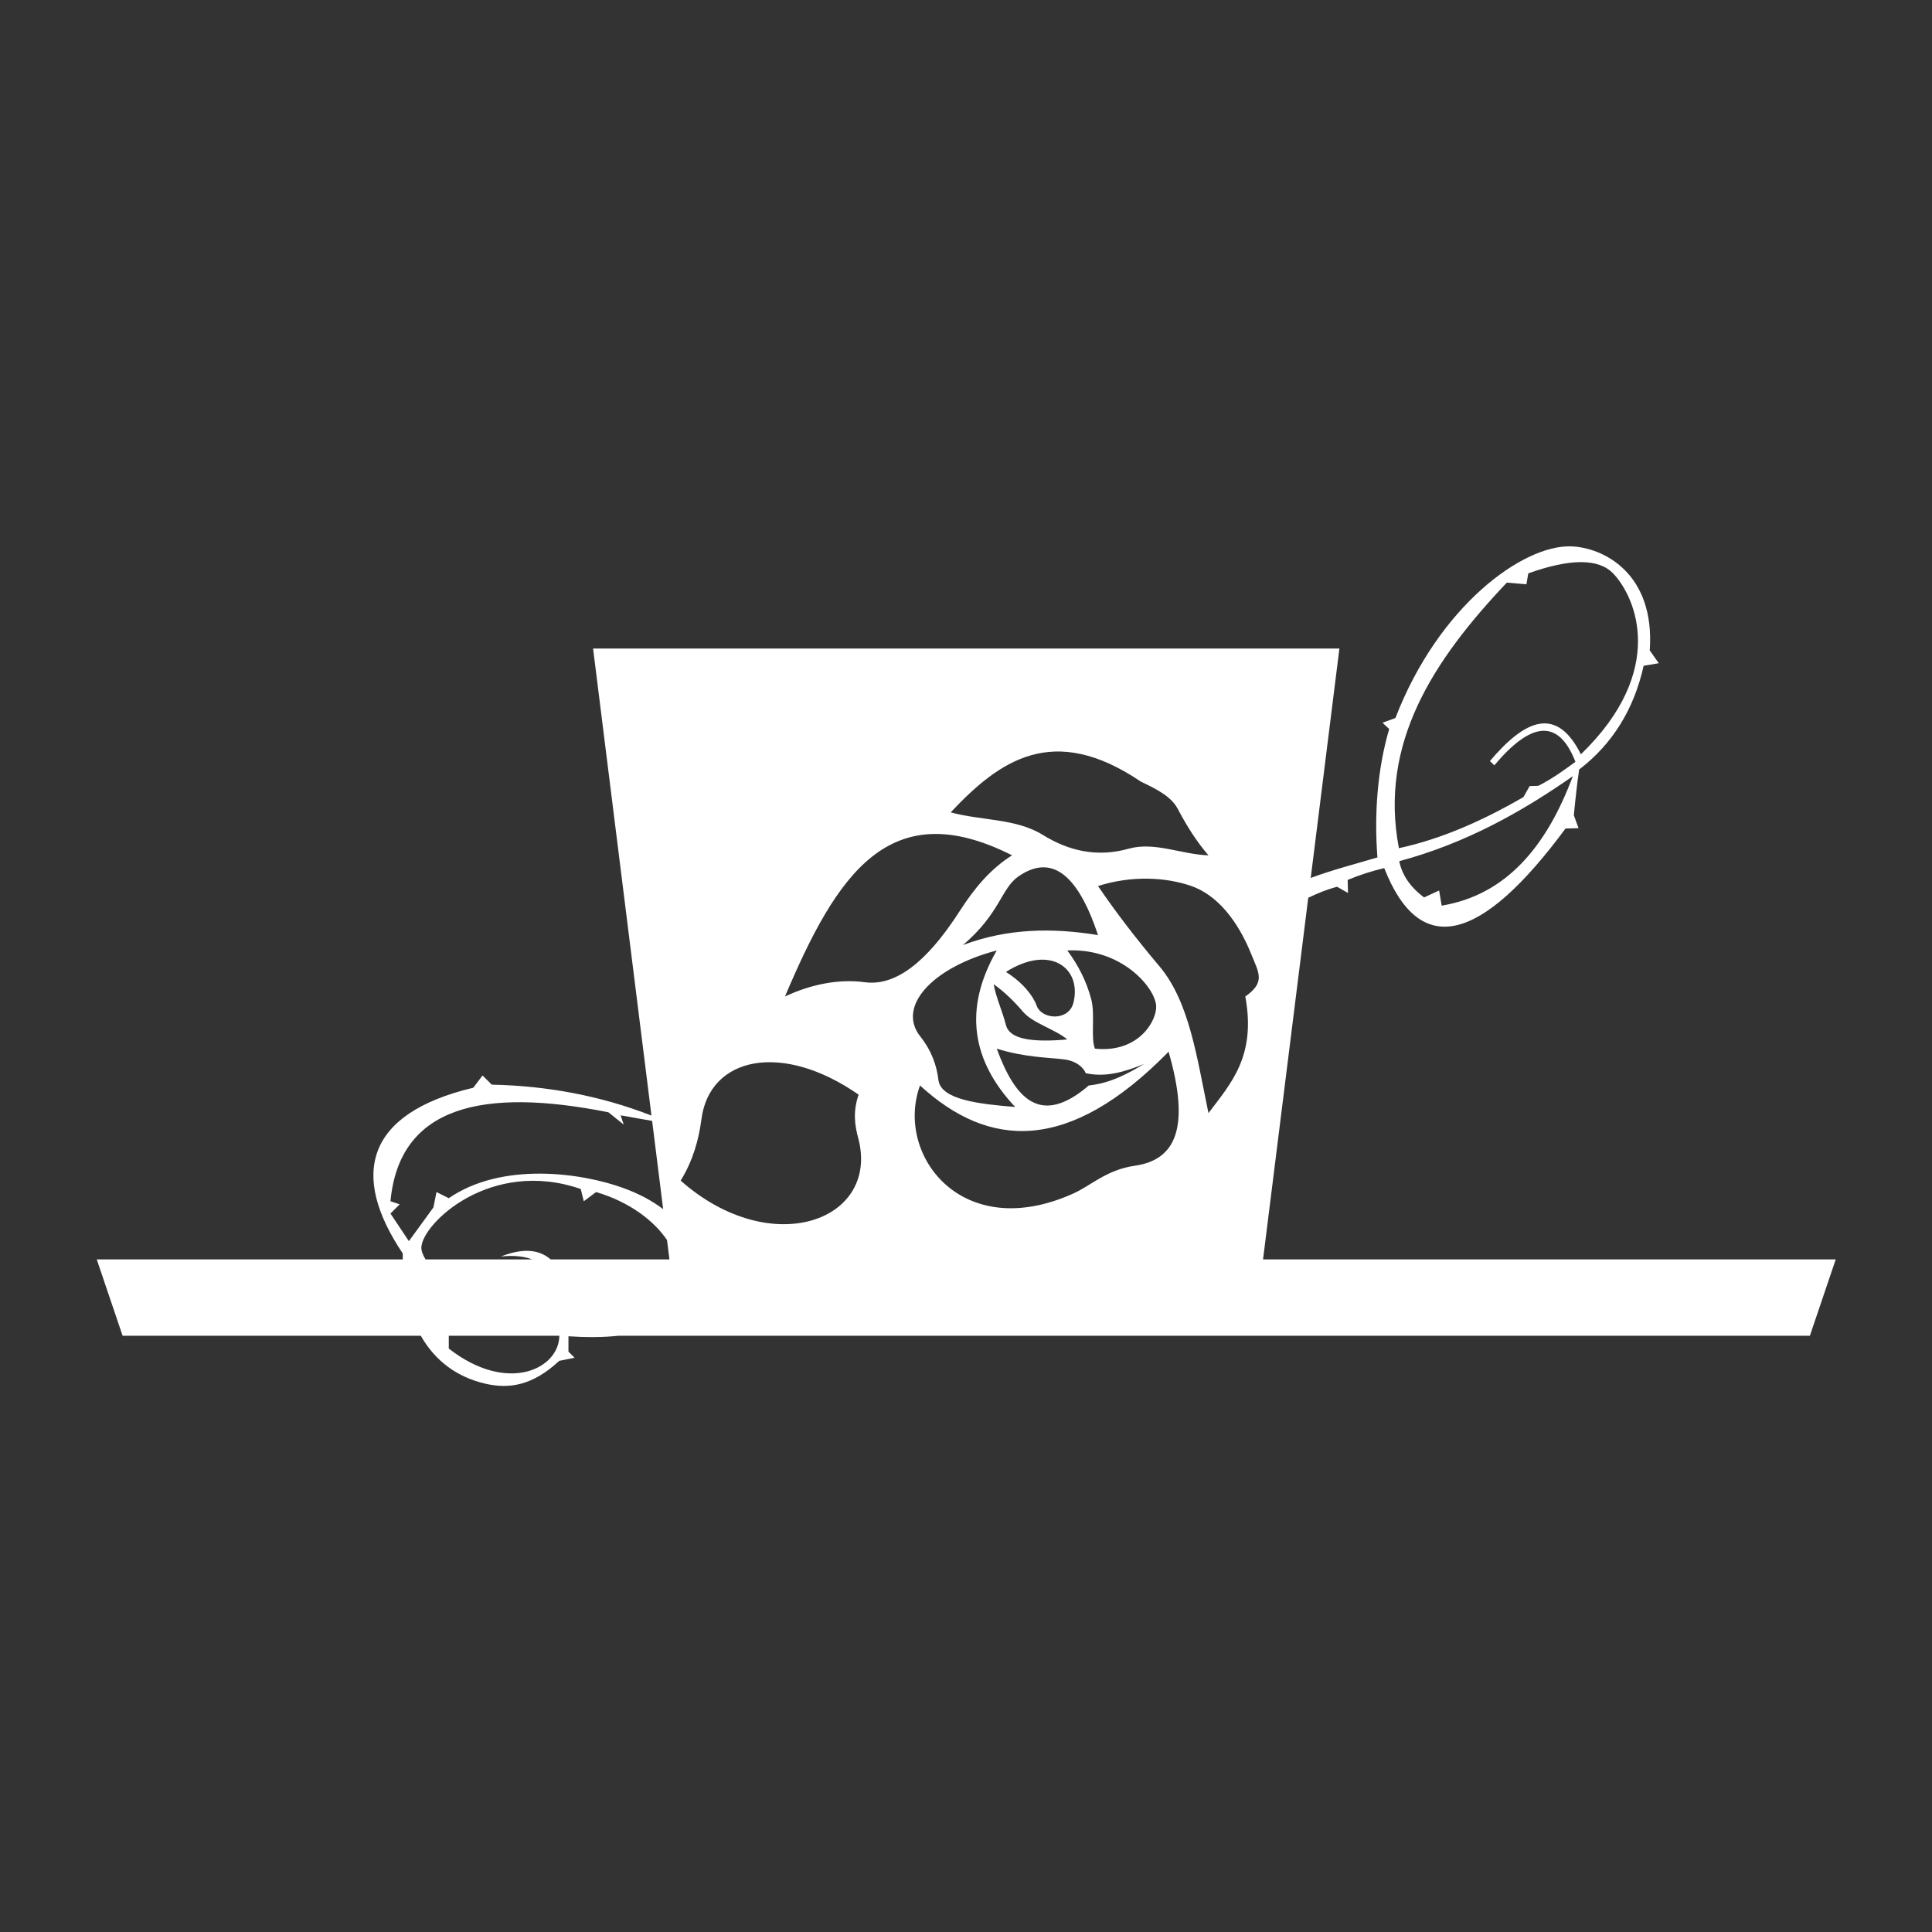 <?xml version="1.0" encoding="UTF-8" standalone="no"?>
<!DOCTYPE svg PUBLIC "-//W3C//DTD SVG 1.1//EN" "http://www.w3.org/Graphics/SVG/1.1/DTD/svg11.dtd">
<svg width="100%" height="100%" viewBox="0 0 1000 1000" version="1.1" xmlns="http://www.w3.org/2000/svg" xmlns:xlink="http://www.w3.org/1999/xlink" xml:space="preserve" xmlns:serif="http://www.serif.com/" style="fill-rule:evenodd;clip-rule:evenodd;stroke-linejoin:round;stroke-miterlimit:2;">
    <rect x="0" y="0" width="1000" height="1000" fill="#333333" stroke="none"/>
    <g transform="matrix(1.925,0,0,1.925,-719.921,-194.103)">
        <path d="M726.416,336.893C732.343,334.707 738.323,333.165 744.355,331.381C743.451,319.914 744.333,307.603 747.516,296.86L745.719,295.157L749.187,293.897C760.833,263.714 783.443,247.364 796.346,247.739C805.043,247.992 819.043,254.932 817.573,275.722L820,279.159L815.933,279.851C813.322,291.554 807.565,300.872 798.587,307.748C798.054,311.404 797.589,315.573 797.165,320.044L798.425,323.512L794.926,323.606C772.131,354.459 755.741,358.6 746.183,334.251C742.934,335.012 739.657,336.046 736.346,337.432L736.44,340.932L733.476,339.26C730.911,339.958 728.335,340.973 725.75,342.223L713.594,439.469L867.581,439.469L860.628,460L540.205,460C536.086,460.444 531.594,460.449 526.833,460.137L526.833,464.262L528.483,465.913L524.358,466.738C517.145,473.438 510.877,474.34 504.554,472.899C496.973,471.17 490.987,466.807 487.138,460L406.953,460L400,439.469L482.279,439.469C482.271,438.937 482.27,438.4 482.276,437.858C468.15,416.858 472.124,400.242 501.254,393.301L503.729,390L506.205,392.475C521.086,392.789 535.429,395.439 549.151,400.79L533.455,275.217L734.126,275.217L726.416,336.893ZM524.38,460C524.312,468.854 510.496,475.788 494.653,463.437L494.653,460L524.38,460ZM553.334,434.254L553.986,439.469L522.064,439.469C518.567,436.459 513.963,436.606 508.68,438.683C512.022,438.327 514.805,438.614 517.091,439.469L488.418,439.469C487.639,438.221 487.249,437.103 487.285,436.208C487.548,429.811 505.899,412.168 530.134,420.53L530.959,423.831L534.259,421.355C543.469,424.069 549.927,429.22 553.334,434.254ZM549.33,402.221L552.297,425.953C549.207,423.595 545.637,421.75 541.686,420.304C530.27,416.126 508.955,413.181 494.653,423.005L491.352,421.355L490.527,425.481L483.926,434.557L478.975,427.131L481.451,424.656L478.975,423.831C481.362,398.244 503.714,393.17 537.56,399.902L541.686,403.202L540.86,400.727L549.33,402.221ZM604.858,395.174C603.247,399.713 603.859,403.55 604.717,406.726C610.736,428.99 581.467,439.908 557,418.278C560.306,412.926 561.876,407.248 562.586,401.775C564.765,384.964 584.249,380.809 604.858,395.174ZM688.197,383.622C661.224,411.15 639.819,409.617 621.361,392.699C614.593,411.228 632.512,435.323 662.618,421.731C667.412,419.567 671.517,415.366 679.12,414.279C690.088,412.712 694.103,404.107 688.197,383.622ZM698.924,400.125C704.959,392.121 711.788,384.826 708.825,368.77C714.324,364.939 712.436,362.389 710.476,357.504C706.912,348.623 701.38,341.393 693.973,338.944C687.208,336.707 678.34,336.199 669.219,339.065C673.648,345.594 679.15,352.851 685.721,360.633C693.807,370.208 695.78,385.111 698.924,400.125ZM641.989,356.393C632.957,372.109 635.253,386.034 646.94,398.475C637.45,397.713 626.941,396.564 626.312,391.219C625.849,387.295 624.452,383.325 621.419,379.497C615.101,371.52 624.55,360.982 641.989,356.393ZM641.989,382.797C649.706,385.209 655.946,385.145 660.142,385.688C663.457,386.117 665.339,387.909 665.918,389.398C671.416,390.59 676.535,388.974 681.596,386.923C677.142,389.557 672.599,392.064 666.743,392.699C653.697,403.915 646.906,396.195 641.989,382.797ZM660.967,356.393C663.951,360.408 666.169,364.778 667.419,369.595C668.473,373.658 667.221,379.909 668.394,382.797C680.263,384.035 685.126,375.125 684.853,371.245C684.508,366.333 675.568,355.715 660.967,356.393ZM641.164,365.469C644.017,367.495 646.59,369.991 649.077,372.896C651.716,375.979 657.507,377.483 660.967,380.322C650.747,381.236 645.383,380.033 644.465,376.468C643.413,372.386 641.822,369.135 641.164,365.469ZM644.465,362.169C656.44,354.599 664.908,361.212 662.618,370.42C661.355,375.497 654.093,375.026 652.716,371.224C651.739,368.527 648.981,365.011 644.465,362.169ZM646.115,330.814C640.314,334.456 635.995,339.647 632.121,345.666C625.381,356.139 616.56,366.296 606.508,364.936C599.59,364.001 592.08,365.467 585.055,368.77C598.937,335.95 613.092,314.121 646.115,330.814ZM632.913,354.934C644.892,350.433 657.018,350.256 669.219,352.267C663.585,335.234 656.365,330.525 647.765,336.526C643.194,339.716 642.838,346.5 632.913,354.934ZM750.219,332.391C750.949,335.985 753.041,339.264 756.9,342.135L760.936,340.276L761.629,344.343C779.087,341.429 789.862,328.343 796.884,309.545C782.958,319.269 767.971,327.619 750.219,332.391ZM698.924,330.814C695.676,327.069 693.058,322.861 690.672,318.338C688.876,314.934 684.899,312.986 680.771,311.01C657.097,295.002 642.717,305.326 629.612,319.262C637.842,321.509 647.185,320.866 654.366,325.314C661.408,329.675 669.007,331.408 677.47,329.031C684.444,327.073 691.804,330.623 698.924,330.814ZM750.125,328.892C761.51,326.442 772.635,321.51 783.61,315.154L785.281,312.191L787.614,312.128C791.268,310.282 794.44,307.985 797.592,305.669C792.851,293.54 785.288,295.317 775.793,306.608L774.595,305.473C783.903,294.456 792.436,290.427 799.061,303.65C822.328,281.141 813.82,261.42 807.778,255.069C803.871,250.962 796.238,250.952 784.916,255.001L784.411,257.933L779.146,257.49C759.341,278.365 744.726,300.739 750.125,328.892Z" style="fill:white;"/>
    </g>
</svg>
